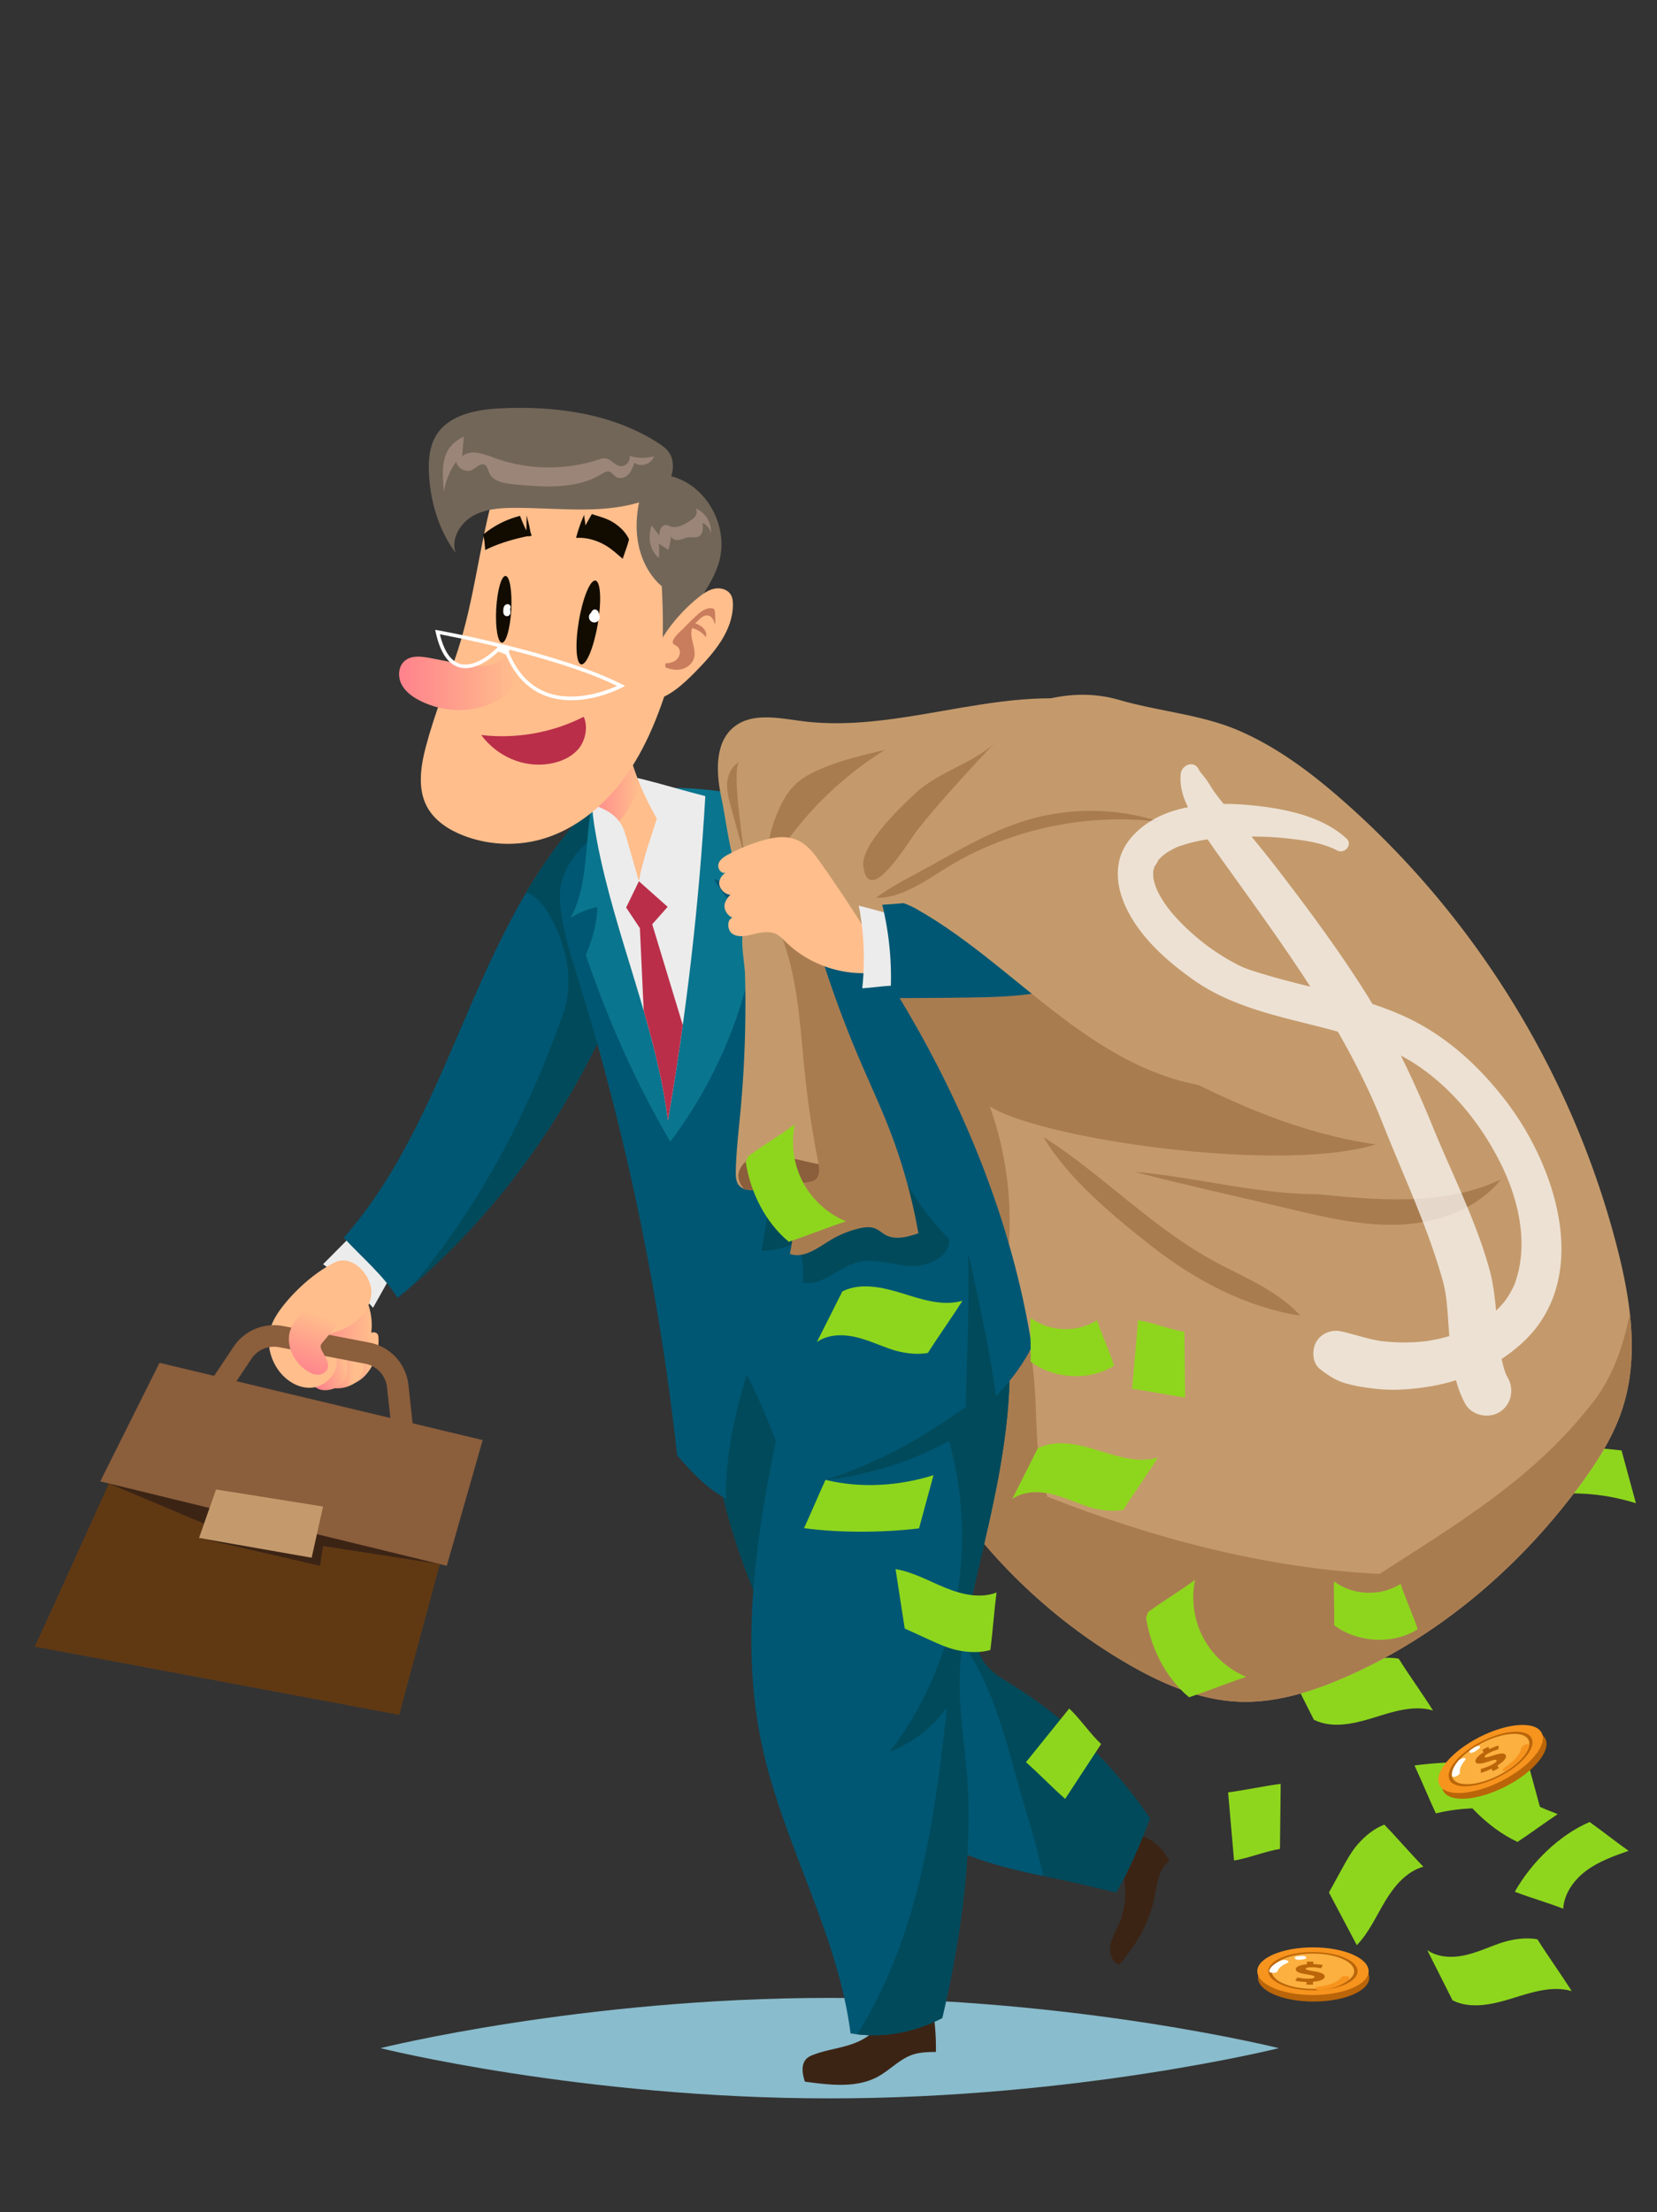 <svg xmlns="http://www.w3.org/2000/svg" width="734.403" height="980"><rect width="100%" height="100%" fill="#333333" stroke="none"/><path fill="#89BCCC" d="M566.782 907.395s-89.134 22.259-199.086 22.259-199.086-22.259-199.086-22.259 89.134-22.26 199.086-22.26 199.086 22.26 199.086 22.26z"/><g fill="#8ED61D"><path d="M960.169 881.214c8.071 4.026 17.744 1.812 26.357-.865 8.612-2.678 17.781-5.767 26.441-3.248-4.973-7.863-10.228-15.081-15.2-22.943-5.469-.995-11.744.024-16.983 1.883-5.238 1.858-10.335 4.222-15.784 5.317s-11.479.771-16.045-2.398l11.214 22.254zM899.34 845.495c-8.754-5.587-20.951-5.136-29.27 1.083-.266-6.26.301-12.944.035-19.204 9.953-7.763 26.165-8.667 36.737-1.772-1.942 5.977-5.559 13.916-7.502 19.893zM826.529 776.427c-.841-9.918-1.795-20.256-2.637-30.174 7.979-1.059 15.323-2.724 23.303-3.782l-.324 28.835c-6.317.98-14.024 4.14-20.342 5.121zM919.586 670.532c-.842-9.919-1.795-20.256-2.637-30.175 7.979-1.058 15.323-2.724 23.303-3.781-.108 9.611-.217 19.223-.324 28.835-6.318.981-14.025 4.141-20.342 5.121zM788.25 820.104c-8.755-5.586-20.952-5.135-29.27 1.083-.266-6.26.301-12.944.035-19.204 9.952-7.762 26.165-8.667 36.736-1.772-1.941 5.977-5.559 13.916-7.501 19.893zM671.382 838.085c6.957 2.736 14.493 4.804 21.449 7.54.418-6.845 4.865-12.933 10.398-16.981 5.534-4.05 12.105-6.385 18.572-8.665-5.825-4.156-11.437-8.613-17.262-12.77-13.613 5.848-25.843 17.99-33.157 30.876zM778.154 745.246c6.903 5.104 13.814 9.098 20.717 14.203-1.795-8.524-.52-17.663 3.543-25.369s10.88-13.923 18.927-17.259c-8.348-2.782-16.769-6.188-25.116-8.97-10.292 8.512-16.81 21.643-18.895 34.834l.824 2.561zM643.793 886.224c8.071 4.026 17.744 1.812 26.357-.865 8.612-2.677 17.781-5.767 26.441-3.248-4.973-7.863-10.228-15.081-15.2-22.943-5.469-.994-11.744.025-16.983 1.883-5.238 1.858-10.335 4.222-15.784 5.317-5.449 1.097-11.479.772-16.044-2.398l11.213 22.254zM601.357 861.783c5.393-5.596 8.587-12.885 12.594-19.543 4.007-6.659 9.413-13.136 16.897-15.23-6.076-6.24-11.229-12.398-17.307-18.64-4.536 1.733-8.596 5.068-11.782 8.733-2.77 3.184-4.824 6.913-6.857 10.611l-5.896 10.722 12.351 23.347zM626.936 782.166c3.181 6.844 6.27 14.375 9.45 21.22 15.505-3.782 32.246-2.718 47.473 2.062l-6.364-23.385c-15.873-1.892-34.719-2.034-50.559.103zM582.318 761.902c8.07 4.026 17.744 1.812 26.356-.865 8.613-2.677 17.781-5.766 26.442-3.248-4.973-7.862-10.229-15.08-15.201-22.943-5.469-.994-11.744.025-16.982 1.884-5.238 1.857-10.335 4.222-15.784 5.317s-11.479.771-16.045-2.399l11.214 22.254zM804.999 900.163c-8.754-5.587-20.952-5.136-29.27 1.083-.266-6.26.301-12.945.035-19.205 9.953-7.762 26.165-8.666 36.737-1.771-1.942 5.977-5.56 13.916-7.502 19.893zM546.949 824.262c-.842-9.919-1.795-20.256-2.637-30.174 7.979-1.059 15.322-2.725 23.302-3.783l-.324 28.836c-6.316.98-14.023 4.14-20.341 5.121zM949.78 735.081c6.903 5.104 13.813 9.098 20.717 14.202-1.796-8.524-.52-17.662 3.543-25.368 4.062-7.707 10.88-13.924 18.927-17.26-8.348-2.781-16.769-6.188-25.117-8.97-10.291 8.513-16.809 21.643-18.895 34.835l.825 2.561zM756.148 561.739c6.903 5.104 13.814 9.098 20.717 14.202-1.795-8.523-.52-17.662 3.543-25.368s10.88-13.923 18.928-17.259c-8.348-2.782-16.77-6.188-25.117-8.97-10.292 8.512-16.81 21.643-18.895 34.834l.824 2.561zM928.163 818.067c8.07 4.026 17.744 1.812 26.356-.865 8.613-2.678 17.781-5.767 26.442-3.248-4.973-7.863-10.228-15.081-15.2-22.943-5.469-.995-11.744.024-16.983 1.883-5.238 1.858-10.335 4.222-15.784 5.317s-11.479.772-16.045-2.398l11.214 22.254zM746.753 786.155c5.393-5.597 8.587-12.885 12.595-19.544 4.007-6.658 9.413-13.136 16.897-15.229-6.077-6.24-11.23-12.399-17.307-18.64-4.536 1.732-8.597 5.068-11.783 8.732-2.769 3.185-4.823 6.914-6.856 10.611l-5.896 10.723 12.35 23.347zM668.131 642.694c3.18 6.844 6.27 14.375 9.45 21.22 15.505-3.783 32.245-2.718 47.473 2.062l-6.364-23.385c-15.873-1.892-34.718-2.033-50.559.103z"/></g><path fill="#3C2415" d="M388.854 897.807c-2.931 4.379-7.979 6.869-13.028 8.377s-10.329 2.236-15.253 4.111c-1.101.419-2.205.91-3.057 1.723-2.616 2.492-1.903 6.782-.796 10.223 10.873 1.453 22.92 3.033 32.511-2.291 5.333-2.96 9.628-7.815 15.423-9.718 3.248-1.065 6.728-1.115 10.146-1.154a107.178 107.178 0 0 0-.934-16.053c-.076-.566-.187-1.188-.633-1.546-.389-.312-.929-.333-1.428-.334-8.15 0-18.419-.111-22.951 6.662zM497.142 827.775c2.545 8.293 1.979 17.502-1.562 25.422-1.336 2.988-3.101 5.869-3.548 9.112-.447 3.242.931 7.068 4.043 8.083 7.553-8.67 13.583-18.995 15.716-30.294 1.067-5.651 1.783-12.148 6.458-15.498-3.384-7.502-11.382-12.68-19.612-12.696-.11 4.771-2.895 11.31-1.495 15.871z"/><linearGradient id="a" gradientUnits="userSpaceOnUse" x1="135.132" y1="591.865" x2="164.765" y2="591.865"><stop offset="0" stop-color="#ff828c"/><stop offset="1" stop-color="#ffbe8c"/></linearGradient><path fill="url(#a)" d="M161.092 572.769c-.357-.689-.777-1.409-1.478-1.745-.911-.438-1.99-.09-2.921.3-13.337 5.584-22.374 20.092-21.503 34.524.112 1.857.455 3.873 1.838 5.119 2.29 2.062 5.975.919 8.881 1.942l8.848-6.935c5.346-3.168 8.815-9.038 9.734-15.185.92-6.144-.543-12.502-3.399-18.02z"/><linearGradient id="b" gradientUnits="userSpaceOnUse" x1="148.52" y1="601.814" x2="164.335" y2="601.814"><stop offset="0" stop-color="#ff828c"/><stop offset="1" stop-color="#ffbe8c"/></linearGradient><path fill="url(#b)" d="M162.435 608.741c3.795-4.478 5.738-10.479 5.286-16.33-.031-.4-.076-.811-.26-1.167-.553-1.069-2.093-1.176-3.204-.713-3.334 1.391-4.058 5.648-5.396 9.004-2.026 5.078-6.252 8.899-10.34 12.529 5.258 2.68 10.232 1.02 13.914-3.323z"/><linearGradient id="c" gradientUnits="userSpaceOnUse" x1="145.587" y1="605.492" x2="161.405" y2="605.492"><stop offset="0" stop-color="#ff828c"/><stop offset=".711" stop-color="#ffbe8c"/></linearGradient><path fill="url(#c)" d="M160.056 609.896c.951-2.004 1.145-4.272 1.29-6.485.152-2.319.132-4.986-1.612-6.523-1.815-1.599-4.78-1.126-6.662.395-1.882 1.52-2.941 3.809-3.937 6.014l-2.928 6.482c-3.836 8.494 11.299 5.492 13.849.117z"/><linearGradient id="d" gradientUnits="userSpaceOnUse" x1="153.772" y1="605.148" x2="139.447" y2="608.531"><stop offset="0" stop-color="#ffbe8c"/><stop offset="1" stop-color="#ff828c"/></linearGradient><path fill="url(#d)" d="M152.939 611.229c1.036-1.946 1.126-4.256.951-6.454-.133-1.662-.423-3.366-1.311-4.778-.887-1.412-2.49-2.479-4.15-2.31-2.024.206-3.429 2.044-4.577 3.724-2.403 3.513-8.668 9.685-3.93 13.248 3.793 2.851 10.954.448 13.017-3.43z"/><path fill="#014A5B" d="M315.874 640.83c10.146 63.328 42.091 122.954 89.194 166.48 19.886 18.376 48.872 21.513 75.224 27.738l14.443 3.413c5.895-10.032 10.92-21.995 14.967-32.904-15.497-22.965-37.46-44.655-61.083-59.129-4.509-2.763-9.28-5.477-12.315-9.807-2.204-3.146-3.315-6.905-4.421-10.583-5.784-19.23-12.442-38.316-22.092-55.927-7.359-13.43-16.382-25.863-25.378-38.256-7.333-10.102-14.768-20.312-24.329-28.337-7.231-6.069-16.054-10.91-25.494-10.96-2.694-.015-5.554.435-7.599 2.189-1.816 1.558-2.719 3.902-3.522 6.156-4.654 13.057-9.787 26.243-7.595 39.927z"/><path fill="#005773" d="M422.83 722.746c-6.366 6.367-10.345 14.324-14.324 22.283-1.592 2.387-3.979 6.366-7.162 5.57-15.632-2.369-30.981-3.607-46.385-4.559 13.812 22.583 30.665 43.301 50.11 61.27 15.469 14.295 36.445 19.367 57.403 23.846-2.075-8.792-4.256-17.617-7.015-26.443-8.754-27.853-13.528-58.093-32.627-81.967z"/><path fill="#C49A6C" d="M496.047 310.097c17.437 5.065 36.428 6.408 53.093 13.614 17.343 7.5 32.603 19.102 46.766 31.609 58.747 51.877 101.45 121.676 120.892 197.599 5.948 23.229 9.704 48.101 2.354 70.925-4.066 12.627-11.345 23.973-19.246 34.628-27.098 36.539-62.953 67.034-104.74 85.013-14.558 6.265-30.142 11.054-45.979 10.429-17.546-.693-34.186-7.978-49.381-16.777-48.468-28.068-86.799-73.241-106.602-125.633-20.125-53.245-21.135-111.448-29.335-167.776-2.545-17.486-5.735-35.787.15-52.448 4.487-12.702 13.825-23.06 23.6-32.33a279.93 279.93 0 0 1 53.579-39.828c16.933-9.685 36.117-14.466 54.849-9.025z"/><path fill="#A97C50" d="M611.434 697.281c-50.136-2.388-101.066-15.916-147.223-34.22-6.366-18.303-3.979-37.402-6.366-56.501-1.592-21.486-17.508-37.402-31.832-53.318-5.57-7.162-9.549-14.324-13.528-21.486-16.88-32.992-32.287-64.505-49.773-95.965.379 2.658.776 5.306 1.159 7.936 8.2 56.328 9.209 114.531 29.335 167.776 19.803 52.392 58.133 97.564 106.602 125.633 15.196 8.8 31.835 16.084 49.381 16.777 15.837.625 31.421-4.164 45.979-10.429 41.787-17.979 77.643-48.474 104.74-85.013 7.901-10.655 15.18-22.001 19.246-34.628 4.351-13.513 4.809-27.743 3.225-41.925-3.142 15.36-8.077 29.835-18.632 42.148-25.467 31.833-58.891 51.729-92.313 73.215z"/><path fill="#ECECEC" d="M156.145 547.047l-12.958 13.039c7.799 5.727 15.829 11.986 22.146 19.315 4.346-7.61 8.364-15.374 13.198-22.685-5.852-5.12-14.668-8.721-22.386-9.669z"/><path fill="#A97C50" d="M457.275 440.259c49.23 26.771 97.024 58.761 152.488 66.768-42.729 13.09-148.938-2.551-171.124-16.892 14.353 39.504 11.115 85.042-8.683 122.118a713.61 713.61 0 0 0-47.832-179.558c23.73 3.681 54.056-3.907 75.151 7.564z"/><path fill="#005773" d="M346.813 624.584c-10.576 48.721-19.561 99.345-9.228 148.118 9.283 43.813 33.739 83.746 39.398 128.173 14.133 2.266 27.878-.312 40.636-6.802 7.912-33.893 13.619-72.226 11.02-106.933-1.177-15.713-3.963-31.382-3.166-47.118.557-11.006 2.861-21.841 5.306-32.586 6.396-28.11 13.838-56.147 16.074-84.89 2.236-28.741-1.078-58.695-15.044-83.915-.937-1.692-1.99-3.432-3.663-4.403-4.021-2.336-8.923.847-12.393 3.944-25.762 23.004-61.613 52.66-68.94 86.412z"/><path fill="#014A5B" d="M431.81 538.631c-.937-1.691-1.99-3.431-3.663-4.402-4.021-2.336-8.923.847-12.393 3.944-25.763 23.003-61.615 52.659-68.941 86.411a1414 1414 0 0 0-2.498 11.733l8.611 11.56c2.133 2.863 4.458 5.873 7.814 7.09 2.615.948 5.498.667 8.255.296a150.364 150.364 0 0 0 51.598-16.855c13.35 46.614 3.294 99.316-26.282 137.74 10.086-3.954 19.002-10.842 25.375-19.603-4.102 37.861-9.163 76.086-23.105 111.523-4.518 11.482-10.079 22.689-16.671 33.202 13.102 1.489 25.833-1.157 37.708-7.197 7.912-33.893 13.619-72.226 11.02-106.933-1.177-15.713-3.963-31.382-3.166-47.118.557-11.006 2.861-21.841 5.306-32.586 6.396-28.11 13.838-56.147 16.074-84.89 2.238-28.74-1.076-58.694-15.042-83.915z"/><path fill="#005773" d="M268.507 350.989c-28.659 25.604-45.686 61.481-60.907 96.768s-29.842 71.763-55.256 100.589c8.313 8.986 17.308 16.33 23.86 26.67 48.419-39.383 84.144-93.133 105.134-151.911 4.56-12.767 8.47-26.128 7.605-39.657-.864-13.53-8.56-25.921-20.436-32.459z"/><path fill="#014A5B" d="M288.943 383.447c-.864-13.529-8.56-25.92-20.436-32.458-14.254 12.734-25.629 28.011-35.337 44.492 4.061 1.126 7.263 4.872 9.81 8.947 7.958 13.529 11.937 30.24 6.366 45.36-15.303 43.441-37.044 84.732-66.348 119.517 44.971-38.793 78.345-90.21 98.339-146.201 4.56-12.767 8.471-26.127 7.606-39.657z"/><path fill="#005773" d="M457.352 596.752c-4.408 8.397-9.382 14.934-15.912 21.812-2.871-21.138-7.746-42.896-12.335-63.728.516 23.338-.544 45.249-1.091 68.586-5.936 4.057-11.875 8.115-17.998 11.886-18.585 11.442-39.096 19.656-60.172 25.328-3.045-17.95-10.904-35.439-18.897-51.798-5.337 17.806-9.508 36.484-9.209 55.07-8.591-4.517-15.249-11.842-21.627-19.158a1131.744 1131.744 0 0 0-44.206-212.117c-3.517-11.312-7.242-22.737-7.762-34.571-.743-16.928 16.289-31.756 32.816-35.496s33.782-.324 50.176 3.959c4.733 1.236 9.512 2.573 13.712 5.08 5.19 3.098 9.198 7.802 13.008 12.495 48.999 60.364 87.516 135.832 99.497 212.652z"/><path fill="#0A758E" d="M262.668 354.828c-3.861 17.272-1.389 36.279-9.779 51.862a32.889 32.889 0 0 1 11.817-4.8c-.008 7.216-2.297 14.576-5.074 21.236 9.853 28.721 22.05 56.52 37.474 82.674 21.149-28.008 35.021-62.021 38.882-96.903-7.96-3.797-15.389-11.661-19.536-19.444 4.646 1.741 9.735 1.568 14.381 3.31 1.971.739 4.235 1.466 6.1.489-4.412-14.142-8.449-27.053-11.288-41.592-19.709-3.644-41.165-3.587-60.663 1.056-.446.106-1.058.132-1.213-.299-.155-.433-.738 2.131-1.101 2.411z"/><path fill="#ECECEC" d="M262.144 350.037c-.057 7.549 1.022 15.063 2.425 22.481 7.927 41.93 26.177 81.611 31.465 123.954 8.215-47.709 13.771-95.434 16.568-143.764-8.708-2.194-18.043-5.029-26.752-7.223-6.379-1.607-13.098-3.215-19.449-1.502-2.083.562-4.24 3.896-4.257 6.054z"/><path fill="#FFBE8C" d="M259.545 355.373c5.819 1.872 12.093 4.081 15.417 9.211 1.437 2.218 2.183 4.801 2.911 7.342l5.296 18.5c1.697-9.513 5.051-18.469 7.937-27.692-4.895-8.793-9.825-19.153-12.063-28.964-7.439 6.289-13.281 14.104-19.498 21.603z"/><linearGradient id="e" gradientUnits="userSpaceOnUse" x1="259.545" y1="348.787" x2="283.599" y2="348.787"><stop offset="0" stop-color="#ff828c"/><stop offset="1" stop-color="#ffbe8c"/></linearGradient><path fill="url(#e)" d="M279.042 333.77c-7.438 6.289-13.28 14.104-19.497 21.603 5.513 1.774 11.431 3.854 14.865 8.431 4.234-4.489 6.986-10.235 9.188-16.306-1.911-4.554-3.523-9.199-4.556-13.728z"/><path fill="#FFBE8C" d="M202.987 287.878c-4.615 14.337-10.391 28.31-14.229 42.875-2.325 8.823-3.815 18.672.521 26.701 3.328 6.163 9.62 10.215 16.154 12.737 10.377 4.006 21.989 4.745 32.791 2.086 17.391-4.281 31.805-17.003 41.527-32.045 9.723-15.041 15.284-32.352 20.071-49.611 4.551-16.413 8.525-33.186 8.505-50.218-.004-3.646-.208-7.368-1.537-10.762-1.767-4.515-5.372-8.061-9.207-11.027-9.942-7.691-22.151-12.416-34.682-13.419-13.163-1.055-40.315-.488-44.551 15.28-5.989 22.295-8.237 45.266-15.363 67.403z"/><path fill="#726658" d="M290.382 219.887c-19.224 8.855-41.527 4.984-62.692 5.11-6.376.039-13.033.541-18.506 3.812-5.474 3.271-9.318 10.08-7.272 16.119-7.651-10.327-11.364-23.297-11.833-36.141-.2-5.475.375-11.195 3.223-15.875 5.63-9.252 17.924-11.518 28.743-12.024 24.082-1.128 49.216 2.254 69.514 15.262 2.138 1.37 4.287 2.923 5.487 5.16 3.236 6.031-.447 15.713-6.664 18.577z"/><path fill="#726658" d="M284.501 217.39c-2.11 7.322-3.021 15.084-1.763 22.6 1.258 7.515 4.805 14.771 10.568 19.755.627 12.864.981 25.909-.998 38.636a277.766 277.766 0 0 1 17.045-31.436c3.703-5.889 7.688-11.773 9.477-18.496 3.702-13.921-3.893-29.969-17.005-35.933-3.151-1.433-6.659-2.336-10.078-1.791s-6.288 3.339-7.246 6.665z"/><path fill="#FFBE8C" d="M309.616 264.627c2.126-1.706 4.446-3.328 7.123-3.84s5.79.363 7.174 2.711c.753 1.277.916 2.813.92 4.296.037 11.66-8.368 21.449-16.545 29.761-5.714 5.808-12.102 11.768-20.144 13.07-2.788.451 1.528-20.548 2.782-23.126 4.273-8.791 11.105-16.787 18.69-22.872z"/><path fill="#014A5B" d="M337.448 554.098a34.196 34.196 0 0 0 15.956-3.935 41.397 41.397 0 0 1 2.405 18.079c8.43 1.741 15.43-6.529 23.717-8.856 7.668-2.154 15.722.969 23.671 1.463 7.95.493 17.791-3.949 17.486-11.908-41.168-40.568-39.966-109.281-76.625-153.965 1.735 2.115-7.041 35.1-7.292 40.408-.71 14.975 1.609 28.946 4.005 43.618 3.921 24.008 1.351 51.307-3.323 75.096z"/><path fill="#FFBE8C" d="M125.39 578.643c-2.455 3.127-4.655 6.555-5.663 10.4-1.354 5.172-.405 10.811 2.122 15.521 3.145 5.863 9.262 10.539 15.909 10.251s12.838-6.873 11.272-13.34c-.132-.546-.334-1.112-.777-1.459-.84-.657-2.059-.224-3.012.255a62.236 62.236 0 0 0-5.789 3.308c-2.447-2.963-.723-7.7 2.302-10.069 3.024-2.37 6.935-3.206 10.459-4.734 6.565-2.847 12.207-8.962 12.377-16.115.181-7.613-8.444-17.191-16.218-13.37-8.526 4.191-17.146 11.915-22.982 19.352z"/><path fill="#8B5E3C" d="M173.784 635.328l-2.248-20.649a11.967 11.967 0 0 0-9.693-10.512l-38.134-7.308a12.008 12.008 0 0 0-12.265 5.131l-10.522 15.755-7.941-5.304 10.522-15.754a21.531 21.531 0 0 1 22.004-9.207l38.134 7.308c9.369 1.796 16.357 9.374 17.389 18.856l2.248 20.649-9.494 1.035z"/><path fill="#603913" d="M15.382 729.511c.796-1.193 55.706-122.722 55.706-122.722l138.469 32.001-32.628 120.961-161.547-30.24z"/><path fill="#3C2415" d="M48.273 657.233l42.165 17.766-2.24 6.366 53.654 12.335 1.335-8.754 51.76 8.006-48.867-35.719z"/><path fill="#8B5E3C" d="M44.429 656.298L198.018 693.7l15.915-55.706L70.69 603.775z"/><path fill="#A97C50" d="M351.627 477.408c3.026 25.971 3.385 52.439-1.535 78.12 6.209 2.185 12.376-2.716 18.009-6.121a44.058 44.058 0 0 1 12.554-5.144c2.384-.568 4.959-.922 7.232-.005 1.728.697 3.101 2.062 4.749 2.931 4.38 2.311 9.711.779 14.408-.791a245.04 245.04 0 0 0-12.813-45.983c-4.101-10.592-8.933-20.884-13.395-31.33a484.407 484.407 0 0 1-22.198-64.015c-.396-1.465-.833-3.015-1.953-4.04-.998-.915-2.381-1.259-3.711-1.512-5.414-1.028-15.015-3.307-14.957 4.089.061 7.694 3.678 16.716 5.248 24.285 3.4 16.393 6.423 32.88 8.362 49.516z"/><path fill="#C49A6C" d="M328.158 492.655c-.819 8.747-1.865 17.486-2.044 26.27-.044 2.15.026 4.487 1.375 6.162 2.079 2.581 6.013 2.334 9.292 1.85l20.856-3.082c1.361-.201 2.799-.436 3.854-1.319 2.069-1.734 1.699-4.956 1.169-7.603a419.995 419.995 0 0 1-5.837-38.294c-2.178-20.638-2.902-41.791-10.202-61.217-1.99-5.294-8.412-14.922-14.739-8.725-5.208 5.101-1.852 18.542-1.682 24.943a510.575 510.575 0 0 1-2.042 61.015z"/><path fill="#8B5E3C" d="M331.579 513.928c-2.469 1.524-4.353 4.215-4.319 7.117.024 2.117 1.029 4.037 2.462 5.638 2.088.815 4.736.598 7.059.254l20.856-3.082c1.361-.201 2.799-.436 3.854-1.319 1.86-1.56 1.748-4.32 1.322-6.785-7.627-1.361-15.141-4.086-22.89-3.915-2.902.063-5.876.568-8.344 2.092z"/><path fill="#C49A6C" d="M95.758 659.879l-7.56 21.486 49.931 8.754 5.058-22.681zM319.445 352.059c-2.063-10.479-2.518-23.123 5.737-29.901 8.069-6.626 19.88-4.046 30.232-2.687 46.909 6.161 95.719-20.36 140.634-5.493l-49.259 26.107c-8.811 4.669-17.637 9.348-25.96 14.84-19.943 13.159-36.797 30.968-48.835 51.607-.725 1.243-1.602 2.622-3.015 2.894-.913.176-1.837-.165-2.705-.5-10.957-4.238-32.508-7.694-38.015-19.122-4.97-10.311-6.325-26.547-8.814-37.745z"/><path fill="#A97C50" d="M324.009 357.73c-.994-3.599-1.997-7.288-1.702-11.009s2.153-7.546 5.52-9.159c-3.865 1.852 1.674 37.25 2.224 41.847-2.132-7.186-4.046-14.45-6.042-21.679zM344.085 361.196c1.98-4.831 4.323-9.646 8.035-13.318 3.126-3.093 7.075-5.223 11.104-6.987 9.276-4.062 19.202-6.385 29.063-8.688-24.887 15.414-45.234 38.061-57.905 64.451 5.095-10.693 5.088-24.198 9.703-35.458z"/><path fill="#FFBE8C" d="M389.499 418.763l-1.323 12.039c-14.435 1.792-29.575-3.337-39.948-13.534-1.243-1.221-2.45-2.533-3.995-3.339-3.628-1.893-8-.559-11.992.342-2.614.589-5.59.907-7.765-.659-2.175-1.567-2.395-6.262.173-7.028-1.834-.794-3.207-2.57-3.513-4.545-.306-1.975 1.112-4.28 2.619-5.593-2.257-.241-4.28-1.977-4.861-4.171-.582-2.194.823-4.327 2.665-5.654-1.94.67-3.716-1.925-3.121-3.89.594-1.965 2.511-3.184 4.32-4.156a79.74 79.74 0 0 1 14.134-5.921c5.392-1.67 11.398-2.725 16.554-.426 4.407 1.964 7.442 6.041 10.23 9.979a642.835 642.835 0 0 1 15.708 23.249c2.647 4.107 6.226 10.346 10.115 13.307z"/><path fill="#ECECEC" d="M399.443 437.326c-1.615-.757-3.481-.672-5.261-.572-3.845.217-8.178.872-12.022 1.088a122.194 122.194 0 0 0-1.548-36.589c4.613 1.056 9.718 2.669 14.331 3.726 2.488 10.696 4.205 21.369 4.5 32.347z"/><path fill="#005773" d="M458.438 402.695c-16.21-4.901-33.526-4.023-50.435-3.1-5.54.303-11.439.942-16.979 1.245a135.454 135.454 0 0 1 3.553 41.388c11.558-.069 23.519-.108 35.076-.296 14.277-.232 28.795-.594 42.374-5.012 5.223-1.699 10.774-4.531 12.527-9.736 1.491-4.428-.279-9.36-3.015-13.148-4.965-6.873-14.985-8.887-23.101-11.341z"/><path fill="#C49A6C" d="M440.978 427.081c19.802 15.823 39.046 32.848 61.812 43.992s50.201 15.787 73.454 5.697c8.754-3.798 16.819-9.785 21.589-18.05 7.847-13.598 5.597-30.628 1.881-45.881-3.855-15.827-9.173-31.607-18.733-44.795-18.854-26.006-51.653-38.371-83.525-42.367-25.399-3.185-51.988-1.771-75.318 8.765-10.649 4.81-20.432 11.653-28.483 20.132-6.123 6.448-18.851 21.184-18.117 30.934.591 7.855 22.531 12.649 30.185 16.943 12.521 7.025 24.058 15.683 35.255 24.63z"/><path fill="#120C00" d="M235.656 237.161c-.468-.867-.641-1.856-.807-2.827-.393-2.292-.988-3.746-1.38-6.038-.168 2.123-.038 4.589-.207 6.711a60.94 60.94 0 0 1-2.752-6.457 41.286 41.286 0 0 0-16.506 8.422c.887 2.122.763 4.433 1.064 6.713 5.552-2.811 12.138-4.752 18.229-6.023.951-.198 1.641.151 2.359-.501zM278.791 238.919c-1.484-3.17-4.127-5.691-7.101-7.538-2.974-1.848-6.046-2.503-9.361-3.629-.968 1.595-1.934 3.456-2.902 5.05 0-1.68-.502-3.082-.502-4.762a64.28 64.28 0 0 0-3.612 10.297c4.675-.391 9.608 1.142 13.597 3.611 1.937 1.2 3.675 2.69 5.403 4.174L276 247.57c.681-2.169 2.33-6.423 2.791-8.651z"/><ellipse transform="rotate(9.642 260.758 275.783)" fill="#120C00" cx="260.753" cy="275.774" rx="4.244" ry="18.834"/><ellipse transform="rotate(3.139 223.45 269.936)" fill="#120C00" cx="223.265" cy="269.959" rx="3.34" ry="14.819"/><linearGradient id="f" gradientUnits="userSpaceOnUse" x1="176.881" y1="302.742" x2="229.341" y2="302.742"><stop offset="0" stop-color="#ff828c"/><stop offset="1" stop-color="#ffbe8c"/></linearGradient><path fill="url(#f)" d="M213.514 295.09c-3.595.161-7.169-.525-10.703-1.208l-11.975-2.315c-3.907-.755-8.42-1.366-11.457 1.206-2.876 2.437-3.148 7.022-1.434 10.38 1.714 3.357 4.969 5.662 8.338 7.353 10.59 5.314 23.779 5.57 34.184-.097 3.955-2.154 7.674-5.415 8.708-9.798.655-2.776-.619-9.122-4.302-9.564-1.69-.203-2.974 1.601-4.384 2.345-2.113 1.114-4.607 1.591-6.975 1.698z"/><path fill="#BA2E49" d="M258.702 317.562c-13.913 7.065-29.935 9.91-45.43 8.066 7.011 9.408 18.553 14.622 30.139 12.767 4.81-.771 9.589-2.751 12.812-6.403 3.222-3.653 4.55-10.023 2.479-14.43z"/><path fill="#FFF" d="M275.684 303.182c-28.703-14.474-81.113-23.854-81.639-23.947l-1.172-.207.256 1.162c1.951 8.861 5.442 14.06 10.378 15.451 7.447 2.098 15.533-5.193 17.389-6.997l3.328 1.325c3.926 9.365 9.944 15.565 17.89 18.43 3.673 1.324 7.44 1.833 11.065 1.833 11.737 0 21.963-5.342 22.52-5.638l1.357-.721-1.372-.691zm-71.748-9.074c-4.116-1.162-7.134-5.563-8.98-13.088 3.325.62 13.271 2.54 25.628 5.522l-.453.617c-.088.091-8.82 9.035-16.195 6.949zm38.717 12.794c-7.594-2.738-13.343-8.744-17.087-17.851l.219-1.224c15.714 3.971 34.135 9.463 47.724 16.055-4.46 2.021-18.457 7.49-30.856 3.02z"/><path fill="#C97D5D" d="M308.729 272.699c1.902-1.741 4.2-3.526 6.76-3.217.372.045.764.149 1.01.432.239.274.293.659.332 1.021.209 1.963.25 3.945.121 5.916-.477-1.695-1.21-3.654-2.912-4.106-1.143-.304-2.354.221-3.285.951-.93.729-1.685 1.664-2.623 2.384 1.3.603 2.632 1.228 3.625 2.261s1.584 2.582 1.095 3.928a11.022 11.022 0 0 0-6.057-3.985c-1.502 4.239 2.047 8.964.787 13.281-.705 2.413-2.894 4.229-5.327 4.862s-5.056.195-7.356-.819v-1.731c1.657-.002 3.369-.39 4.666-1.421 1.503-1.195 2.348-3.431 1.319-5.187-1.125-1.92-3.515-1.389-2.447-3.787.874-1.963 3.489-4.015 4.969-5.565 1.715-1.801 3.49-3.54 5.323-5.218z"/><path fill="#9B8579" d="M205.568 193.413l-.748 8.786c3.636-3.242 9.272-1.225 13.835.48 14.738 5.506 31.34 5.873 46.307 1.023 1.152-.374 2.354-.782 3.55-.588 2.349.383 3.868 2.933 6.207 3.377 2.426.461 4.888-2.101 4.331-4.507a19.241 19.241 0 0 0 10.794.155c-1.018 3.435-5.826 5.031-8.696 2.888-.633 1.87-1.308 3.808-2.692 5.215-1.385 1.407-3.701 2.108-5.375 1.062-1.176-.734-1.929-2.22-3.298-2.434-1.001-.156-1.943.443-2.805.976-11.556 7.139-26.195 6.018-39.71 4.657-4.059-.409-8.854-1.328-10.472-5.073-.55-1.273-.772-2.904-2.018-3.513-1.819-.89-3.563 1.222-5.347 2.179-2.758 1.48-6.704-.455-7.224-3.542-2.89 3.984-4.677 8.577-5.543 13.403-.46-10.012-2.043-19.149 8.904-24.544zM288.775 232.748l3.433 4.53c.076-1.082.163-2.202.677-3.157.514-.956 1.579-1.705 2.644-1.498.438.085.83.317 1.24.492 2.895 1.23 6.122-.519 8.776-2.207 1.025-.652 2.084-1.337 2.729-2.367.645-1.029.744-2.509-.106-3.376 4.333 1.69 7.29 6.388 6.939 11.026a6.729 6.729 0 0 0-3.733-4.547c.276 2.235.265 5.05-1.74 6.073-1.328.678-2.93.196-4.413.341-1.446.142-2.769.886-4.2 1.137-1.431.252-3.219-.242-3.62-1.639a26.04 26.04 0 0 1-1.2 6.035l-4.428-2.891c.586.383.282 5.912.267 6.525-4.318-3.649-4.881-9.22-3.265-14.477z"/><path fill="#BA2E49" d="M302.614 454.151l-13.55-44.677 6.852-7.706-12.746-11.342-5.661 11.639 6.091 9.127 1.703 36.62c4.628 16.009 8.668 32.132 10.733 48.66 2.426-14.1 4.619-28.202 6.578-42.321z"/><linearGradient id="g" gradientUnits="userSpaceOnUse" x1="132.977" y1="608.664" x2="142.444" y2="582.712"><stop offset="0" stop-color="#ff828c"/><stop offset="1" stop-color="#ffbe8c"/></linearGradient><path fill="url(#g)" d="M128.844 588.87c-2.524 6.438 1.044 14.036 6.656 18.078 1.481 1.066 3.162 1.97 4.984 2.082 1.821.113 3.793-.732 4.569-2.385 1.298-2.765-1.122-5.7-2.464-8.443-.345-.705-.626-1.515-.388-2.263.138-.434.437-.796.728-1.146l5.327-6.387c2.551-3.059 5.255-6.579 4.889-10.545-.576-6.23-8.705-8.756-13.25-4.993-1.763 1.46-2.798 4.291-4.11 6.132-2.321 3.258-5.453 6.075-6.941 9.87z"/><path fill="#A97C50" d="M541.875 560.77c12.227 6.257 25.227 11.962 34.463 22.128-24.09-3.769-46.374-15.546-65.6-30.542-16.664-12.998-37.787-30.49-48.24-48.616 27.572 17.521 49.377 41.678 79.377 57.03zM584.162 529.082c27.351 2.73 56.284 5.206 81.119-6.57-10.437 13.024-27.598 19.19-44.268 20.005-16.671.814-33.172-3.071-49.41-6.93-22.902-5.443-45.965-10.462-68.732-16.433 26.716 2.244 54.153 9.928 81.291 9.928zM414.93 382.198c13.129-7.388 26.402-14.837 40.865-19.054 18.998-5.54 39.669-5.19 58.469.988-30.856-3.866-62.896 2.372-90.047 17.533-10.521 5.875-23.402 16.606-35.923 16.062 8.024-5.947 17.798-10.556 26.636-15.529zM441.406 328.509c-11.843 12.695-23.729 25.395-34.606 38.939-3.783 4.711-21.535 35.211-24.161 16.463-1.352-9.646 17.05-26.79 23.368-32.746 9.761-9.201 27.057-13.715 35.399-22.656z"/><path fill="#FFF" d="M265.713 272.751c-.039-.12-.102-.217-.155-.323a6.644 6.644 0 0 0-.125-.72 2.372 2.372 0 0 0-1.001-1.479c-.403-.282-1.119-.287-1.522 0a2.402 2.402 0 0 0-.928 1.25c-.411.313-.773.787-.884 1.273-.268 1.174.255 2.347 1.386 2.824 1.048.442 2.432.075 2.989-.979.293-.557.44-1.23.24-1.846zM226.108 269.892l.005-.023c.015-.102.028-.205.042-.308a1.34 1.34 0 0 0 .137-.565 1.221 1.221 0 0 0-.326-.876l-.065-.068c-.445-.465-1.078-.451-1.618-.209-.843.376-1.126 1.273-1.193 2.121-.044.56-.083 1.368.1 1.898.223.647.778 1.132 1.487 1.132.665 0 1.325-.477 1.487-1.132.146-.589-.003-1.296-.048-1.898a3.875 3.875 0 0 1-.008-.072z"/><path opacity=".7" fill="#FFF" d="M667.907 488.399c-12.479-16.435-27.835-30.388-46.874-38.754-4.183-1.838-8.439-3.426-12.742-4.861a289.565 289.565 0 0 0-2.433-3.956c-11.757-18.743-24.944-36.633-38.402-54.179a518.697 518.697 0 0 0-12.785-16.013c5.146-.02 10.298.199 15.354.764 7.654.855 15.722 1.763 22.657 5.39 3.27 1.71 7.05-2.606 4.099-5.312-11.297-10.355-28.672-13.467-43.387-14.825a115.742 115.742 0 0 0-11.07-.5 113.267 113.267 0 0 1-4.08-5.279c-1.232-1.706-2.229-3.55-3.421-5.271-1.197-1.728-2.629-3.026-3.627-4.901-2.145-4.03-7.485-1.708-7.878 2.134-.545 5.331.947 10.182 3.214 14.783-6.554 1.29-12.799 3.528-18.056 7.148-6.056 4.17-11.241 10.033-12.597 17.476-1.278 7.013.303 13.761 3.34 20.113 6.197 12.963 17.845 23.292 29.353 31.494 19.046 13.575 42.21 17.057 64.366 23.195 7.55 13.124 14.339 26.657 19.928 40.771 8.438 21.31 18.296 42.292 25.013 64.232.783 2.558 1.564 5.128 2.158 7.737.243 1.069.449 2.147.636 3.229.016.088.281 1.985.316 2.152.597 5.008.861 10.052 1.243 15.079l.132 1.698c-1.193.34-2.392.662-3.594.947-2.119.501-4.255.884-6.4 1.247-.188.031-.346.059-.475.082-.141.011-.312.024-.529.043-1.229.105-2.453.24-3.685.32a84.609 84.609 0 0 1-11.883-.093c-.896-.068-1.79-.163-2.685-.231-.3-.035-.519-.061-.667-.076-.289-.045-.579-.086-.867-.135a65.874 65.874 0 0 1-5.899-1.257c-3.719-.976-7.291-2.046-11.037-2.905-4.317-.989-8.933.654-11.22 4.565-2.031 3.472-1.872 9.383 1.553 12.04 3.737 2.897 7.045 5.136 11.663 6.438 4.23 1.193 8.59 1.854 12.951 2.347 7.886.89 15.74.31 23.56-.932a86.419 86.419 0 0 0 12.163-2.86c.963 3.528 2.239 6.971 3.995 10.267 2.804 5.263 10.108 6.889 15.111 3.963 5.264-3.079 6.857-9.872 3.963-15.111a36.551 36.551 0 0 1-1.003-1.937c-.031-.201-.63-1.844-.669-1.968-.477-1.526-.854-3.082-1.188-4.646a69.811 69.811 0 0 0 9.338-7.266c30.855-28.641 14.939-77.556-6.953-106.386zm-116.29-59.569a12.31 12.31 0 0 0-.226-.082l-.186-.086c-.613-.282-1.226-.564-1.832-.86a77.947 77.947 0 0 1-4.522-2.409c-5.885-3.372-10.934-7.019-15.627-11.109-5.07-4.419-10.072-9.607-13.265-14.445a47.7 47.7 0 0 1-2.426-4.084 38.8 38.8 0 0 1-.771-1.557c-.05-.152-.5-1.237-.532-1.333a44.8 44.8 0 0 1-.95-3.383 10.784 10.784 0 0 0-.103-.399c-.003-.059-.005-.108-.01-.179a30.769 30.769 0 0 1-.044-2.63c.002-.117.002-.21.001-.293.016-.061.03-.115.048-.191.181-.755.378-1.496.636-2.226-.201.843 2.144-3.175 1.292-2.164 2.31-2.746 4.443-4.061 7.999-5.84.173-.087.294-.149.394-.202a52.044 52.044 0 0 1 3.326-1.132 67.705 67.705 0 0 1 5.762-1.518 72.05 72.05 0 0 1 4.628-.846c3.516 5.186 7.224 10.243 10.872 15.334 11.815 16.497 23.681 32.895 34.675 49.947-5.849-1.466-11.699-2.94-17.497-4.608-3.909-1.126-7.823-2.293-11.642-3.705zM671.31 568.86c-.087.233-.146.399-.193.537-.067.132-.15.298-.269.541a43.205 43.205 0 0 1-1.628 3.067 40.19 40.19 0 0 1-2.304 3.506l-.238.295a47.213 47.213 0 0 1-3.536 3.8c-.021.02-.042.037-.062.057-.576-6.273-1.337-12.549-3.021-18.598-6.054-21.729-16.511-41.984-25-62.8-4.391-10.766-9.069-21.332-14.231-31.658a87.042 87.042 0 0 1 4.898 2.81c16.966 10.544 30.359 27.03 39.259 44.761 8.107 16.156 12.781 36.151 6.325 53.682z"/><g fill="#8ED61D"><path d="M459.959 641.642c8.136-4.059 17.888-1.827 26.57.872s17.925 5.813 26.656 3.274c-5.013 7.927-10.311 15.203-15.324 23.129-5.513 1.003-11.839-.025-17.12-1.898s-10.418-4.256-15.912-5.36c-5.493-1.104-11.572-.778-16.174 2.418l11.304-22.435zM620.771 701.722c-8.825 5.632-21.121 5.177-29.506-1.092-.268 6.311.303 13.05.035 19.36 10.033 7.824 26.377 8.736 37.034 1.786-1.957-6.026-5.604-14.029-7.563-20.054zM473.883 756.936c-6.279 7.828-12.886 15.943-19.165 23.771 6.083 5.37 11.293 10.892 17.375 16.262l15.935-24.314c-4.736-4.373-9.409-11.348-14.145-15.719zM640.17 783.863c7.097-2.535 14.757-4.377 21.854-6.912.202 6.91 4.488 13.187 9.934 17.443 5.447 4.258 11.993 6.82 18.436 9.325-6.002 4.001-11.798 8.312-17.8 12.313-13.532-6.326-25.466-18.952-32.424-32.169z"/><g><path d="M504.422 584.878c-.849 9.998-1.81 20.419-2.658 30.418 8.043 1.066 15.447 2.746 23.491 3.812l-.327-29.068c-6.368-.988-14.138-4.174-20.506-5.162zM486.23 584.931c-8.825 5.632-21.121 5.177-29.506-1.092-.268 6.311.303 13.049.036 19.359 10.033 7.825 26.376 8.737 37.034 1.786-1.959-6.025-5.605-14.028-7.564-20.053zM331.383 512.445c6.959-5.146 13.926-9.171 20.885-14.317-1.811 8.594-.524 17.806 3.571 25.574 4.095 7.769 10.968 14.036 19.08 17.398-8.415 2.805-16.905 6.238-25.32 9.042-10.375-8.58-16.945-21.817-19.047-35.116l.831-2.581zM508.796 714.242c6.959-5.146 13.926-9.171 20.884-14.317-1.81 8.594-.523 17.806 3.572 25.574s10.968 14.036 19.081 17.398c-8.416 2.805-16.905 6.238-25.32 9.043-10.375-8.581-16.945-21.818-19.048-35.116l.831-2.582zM373.348 572.125c8.136-4.06 17.888-1.827 26.57.871 8.682 2.699 17.925 5.813 26.656 3.275-5.013 7.926-10.311 15.202-15.324 23.129-5.513 1.002-11.839-.025-17.12-1.898-5.281-1.874-10.418-4.256-15.912-5.361-5.493-1.104-11.572-.777-16.174 2.419l11.304-22.435zM396.914 695.17c7.729 1.278 14.7 5.248 21.949 8.22s15.52 4.954 22.832 2.142c-1.156 8.704-1.615 16.786-2.771 25.49-4.711 1.33-10.002 1.077-14.785.033-4.156-.908-8.063-2.687-11.933-4.452l-11.222-5.12-4.07-26.313zM356.354 677.024c3.207-6.899 6.321-14.492 9.527-21.392 15.63 3.813 32.506 2.739 47.856-2.079l-6.416 23.575c-16 1.907-34.998 2.051-50.967-.104z"/></g></g><ellipse transform="translate(1.302 -.861)" fill="#BA6509" cx="580.893" cy="877.063" rx="24.673" ry="10.558"/><ellipse transform="translate(1.298 -.86)" fill="#F7941E" cx="580.622" cy="874.165" rx="24.673" ry="10.558"/><ellipse transform="translate(1.295 -.859)" fill="#BA6509" cx="580.622" cy="874.164" rx="19.787" ry="8.468"/><ellipse transform="translate(1.286 -.853)" fill="#FBB040" cx="580.622" cy="874.165" rx="18.269" ry="7.818"/><path fill="#FFF" d="M570.692 868.632l-.003-.002c-.675-.379-1.974-.424-2.773-.094-2.911 1.202-4.887 2.816-5.416 4.626-.141.48.746.905 1.879.899.938-.005 1.702-.308 1.821-.706.428-1.438 2.006-2.721 4.328-3.677.672-.276.731-.728.164-1.046z"/><path fill="#F7941E" d="M596.79 875.489h-.005c-.969-.115-1.974.119-2.271.529-1.469 2.028-5.306 3.613-10.123 4.161-1.03.117-1.631.573-1.311 1.009.297.404 1.281.644 2.236.537 6.068-.682 10.897-2.668 12.751-5.219.317-.434-.253-.895-1.277-1.017z"/><path fill="#FFF" d="M574.021 867.818c.415.356 1.373.521 2.258.402.4-.053.809-.1 1.223-.138.858-.08 1.476-.4 1.477-.776v-.001c0-.507-1.092-.89-2.248-.784-.547.051-1.083.111-1.61.182-1.09.147-1.61.677-1.1 1.115z"/><path fill="#BA6509" d="M579.065 879.268l.001-1.189c-1.959-.04-3.859-.269-4.97-.545l.879-1.463c1.228.29 2.953.555 4.854.558 1.667.003 2.807-.271 2.808-.771.001-.476-.935-.777-3.098-1.093-3.128-.455-5.262-1.084-5.26-2.298.002-1.102 1.816-1.962 4.945-2.22l.002-1.188 2.865.004-.002 1.101c1.959.041 3.274.218 4.239.42l-.85 1.412c-.761-.139-2.105-.429-4.21-.432-1.9-.003-2.516.347-2.517.697 0 .413 1.023.677 3.508 1.081 3.479.53 4.881 1.221 4.88 2.348-.002 1.113-1.846 2.062-5.209 2.307l-.002 1.276-2.863-.005z"/><g><ellipse transform="rotate(-26.517 929.387 773.903)" fill="#BA6509" cx="929.371" cy="773.938" rx="24.674" ry="10.558"/><ellipse transform="rotate(-26.517 927.805 771.412)" fill="#F7941E" cx="927.831" cy="771.467" rx="24.673" ry="10.559"/><ellipse transform="rotate(-26.517 927.846 771.432)" fill="#BA6509" cx="927.831" cy="771.467" rx="19.787" ry="8.468"/><ellipse transform="rotate(-26.517 927.857 771.438)" fill="#FBB040" cx="927.831" cy="771.467" rx="18.268" ry="7.817"/><path fill="#FFF" d="M916.475 770.967h-.003c-.774-.036-1.956.505-2.522 1.158-2.064 2.379-3.107 4.706-2.771 6.562.09.493 1.073.476 2.083-.037.836-.425 1.385-1.038 1.312-1.446-.261-1.478.575-3.332 2.224-5.227.475-.548.325-.979-.323-1.01z"/><path fill="#F7941E" d="M942.881 765.412l-.006.001c-.917.331-1.711.99-1.793 1.49-.404 2.472-3.125 5.606-7.188 8.254-.868.566-1.201 1.243-.72 1.489.446.228 1.434.002 2.239-.521 5.121-3.327 8.55-7.266 9.064-10.376.088-.529-.626-.687-1.596-.337z"/><path fill="#FFF" d="M919.087 768.749c.53.133 1.46-.148 2.199-.651.334-.227.678-.451 1.031-.671.731-.456 1.14-1.019.972-1.355-.227-.454-1.374-.308-2.361.306-.466.289-.918.584-1.357.883-.91.617-1.137 1.325-.484 1.488z"/><path fill="#BA6509" d="M928.724 776.727l-.531-1.063c-1.77.842-3.571 1.488-4.688 1.738l.132-1.701a21.815 21.815 0 0 0 4.589-1.675c1.491-.744 2.389-1.5 2.165-1.947-.212-.426-1.184-.276-3.259.409-3.001.994-5.19 1.388-5.732.302-.491-.985.745-2.567 3.428-4.199l-.531-1.064 2.564-1.279.491.985c1.77-.841 3.025-1.271 3.978-1.523l-.127 1.644c-.741.217-2.073.56-3.957 1.5-1.701.848-2.094 1.436-1.938 1.749.185.37 1.218.148 3.62-.604 3.348-1.083 4.911-1.094 5.414-.087.497.997-.727 2.67-3.624 4.396l.57 1.142-2.564 1.277z"/></g><g><circle fill="#BA6509" cx="811.18" cy="842.154" r="21.907"/><circle fill="#F7941E" cx="809.496" cy="842.642" r="21.907"/><circle fill="#BA6509" cx="809.496" cy="842.642" r="17.569"/><circle fill="#FBB040" cx="809.496" cy="842.642" r="16.22"/><path fill="#FFF" d="M796.872 835.6l-.003-.001a1.653 1.653 0 0 0-2.337.799 16.158 16.158 0 0 0-.623 10.729 1.657 1.657 0 0 0 2.269 1.052 1.663 1.663 0 0 0 .905-1.988 12.867 12.867 0 0 1 .514-8.536c.32-.764-.002-1.648-.725-2.055z"/><path fill="#F7941E" d="M823.755 839.462l-.005.001a1.65 1.65 0 0 0-1.416 1.81 12.964 12.964 0 0 1-4.838 11.506 1.658 1.658 0 0 0-.242 2.386h.001a1.647 1.647 0 0 0 2.261.233 16.249 16.249 0 0 0 6.113-14.448 1.663 1.663 0 0 0-1.874-1.488z"/><path fill="#FFF" d="M798.918 832.875c.63.532 1.545.509 2.17-.029.282-.243.576-.476.883-.695a1.658 1.658 0 0 0 .566-2.001v-.001a1.654 1.654 0 0 0-2.475-.701 16.51 16.51 0 0 0-1.162.914 1.654 1.654 0 0 0 .018 2.513z"/><path fill="#BA6509" d="M812.408 852.919l-.973-2.267c-1.63.614-3.365.851-4.496.714l-.482-3.098c1.237.118 2.86.016 4.411-.65 1.36-.583 2.064-1.508 1.655-2.462-.389-.906-1.397-1.151-3.419-.99-2.922.236-5.175-.209-6.168-2.523-.901-2.1-.128-4.381 2.21-5.977l-.973-2.267 2.338-1.003.9 2.1c1.63-.615 2.847-.741 3.798-.697l.465 2.992c-.732.004-2.065-.074-3.783.663-1.551.665-1.766 1.549-1.479 2.217.338.787 1.389.93 3.744.823 3.269-.216 4.977.604 5.898 2.752.911 2.123.186 4.581-2.354 6.236l1.045 2.433-2.337 1.004z"/></g><g><ellipse transform="rotate(-27.021 662.317 781.856)" fill="#BA6509" cx="662.271" cy="781.81" rx="25.424" ry="10.88"/><ellipse transform="rotate(-27.021 660.677 779.303)" fill="#F7941E" cx="660.661" cy="779.279" rx="25.424" ry="10.88"/><ellipse transform="rotate(-27.021 660.703 779.322)" fill="#BA6509" cx="660.661" cy="779.279" rx="20.389" ry="8.724"/><ellipse transform="rotate(-27.021 660.726 779.34)" fill="#FBB040" cx="660.661" cy="779.279" rx="18.824" ry="8.055"/><path fill="#FFF" d="M648.956 778.866h-.003c-.798-.031-2.011.537-2.589 1.215-2.105 2.471-3.159 4.878-2.796 6.786.097.508 1.109.48 2.146-.057.856-.444 1.416-1.082 1.339-1.502-.282-1.52.562-3.438 2.243-5.405.487-.568.329-1.011-.34-1.037z"/><path fill="#F7941E" d="M676.113 772.903l-.005.002c-.942.349-1.754 1.035-1.834 1.551-.396 2.551-3.17 5.806-7.331 8.57-.891.591-1.228 1.291-.729 1.54.462.231 1.478-.011 2.303-.558 5.246-3.474 8.743-7.562 9.245-10.773.087-.545-.652-.701-1.649-.332z"/><path fill="#FFF" d="M651.627 776.557c.549.132 1.504-.166 2.261-.69.342-.237.694-.471 1.057-.701.75-.477 1.165-1.06.989-1.405-.237-.465-1.419-.305-2.431.336-.478.303-.941.61-1.391.923-.93.644-1.159 1.375-.485 1.537z"/><path fill="#BA6509" d="M661.629 784.69l-.557-1.092c-1.816.883-3.666 1.566-4.814 1.833l.119-1.754a22.506 22.506 0 0 0 4.714-1.767c1.529-.78 2.447-1.567 2.213-2.026-.223-.437-1.222-.274-3.354.451-3.083 1.052-5.335 1.477-5.903.362-.516-1.011.745-2.651 3.493-4.357l-.556-1.092 2.63-1.341.516 1.011c1.815-.883 3.105-1.338 4.085-1.605l-.116 1.694c-.763.229-2.132.595-4.064 1.58-1.744.891-2.145 1.499-1.98 1.821.193.379 1.256.141 3.725-.655 3.44-1.146 5.051-1.172 5.578-.138.521 1.021-.725 2.757-3.694 4.561l.598 1.172-2.633 1.342z"/></g></svg>